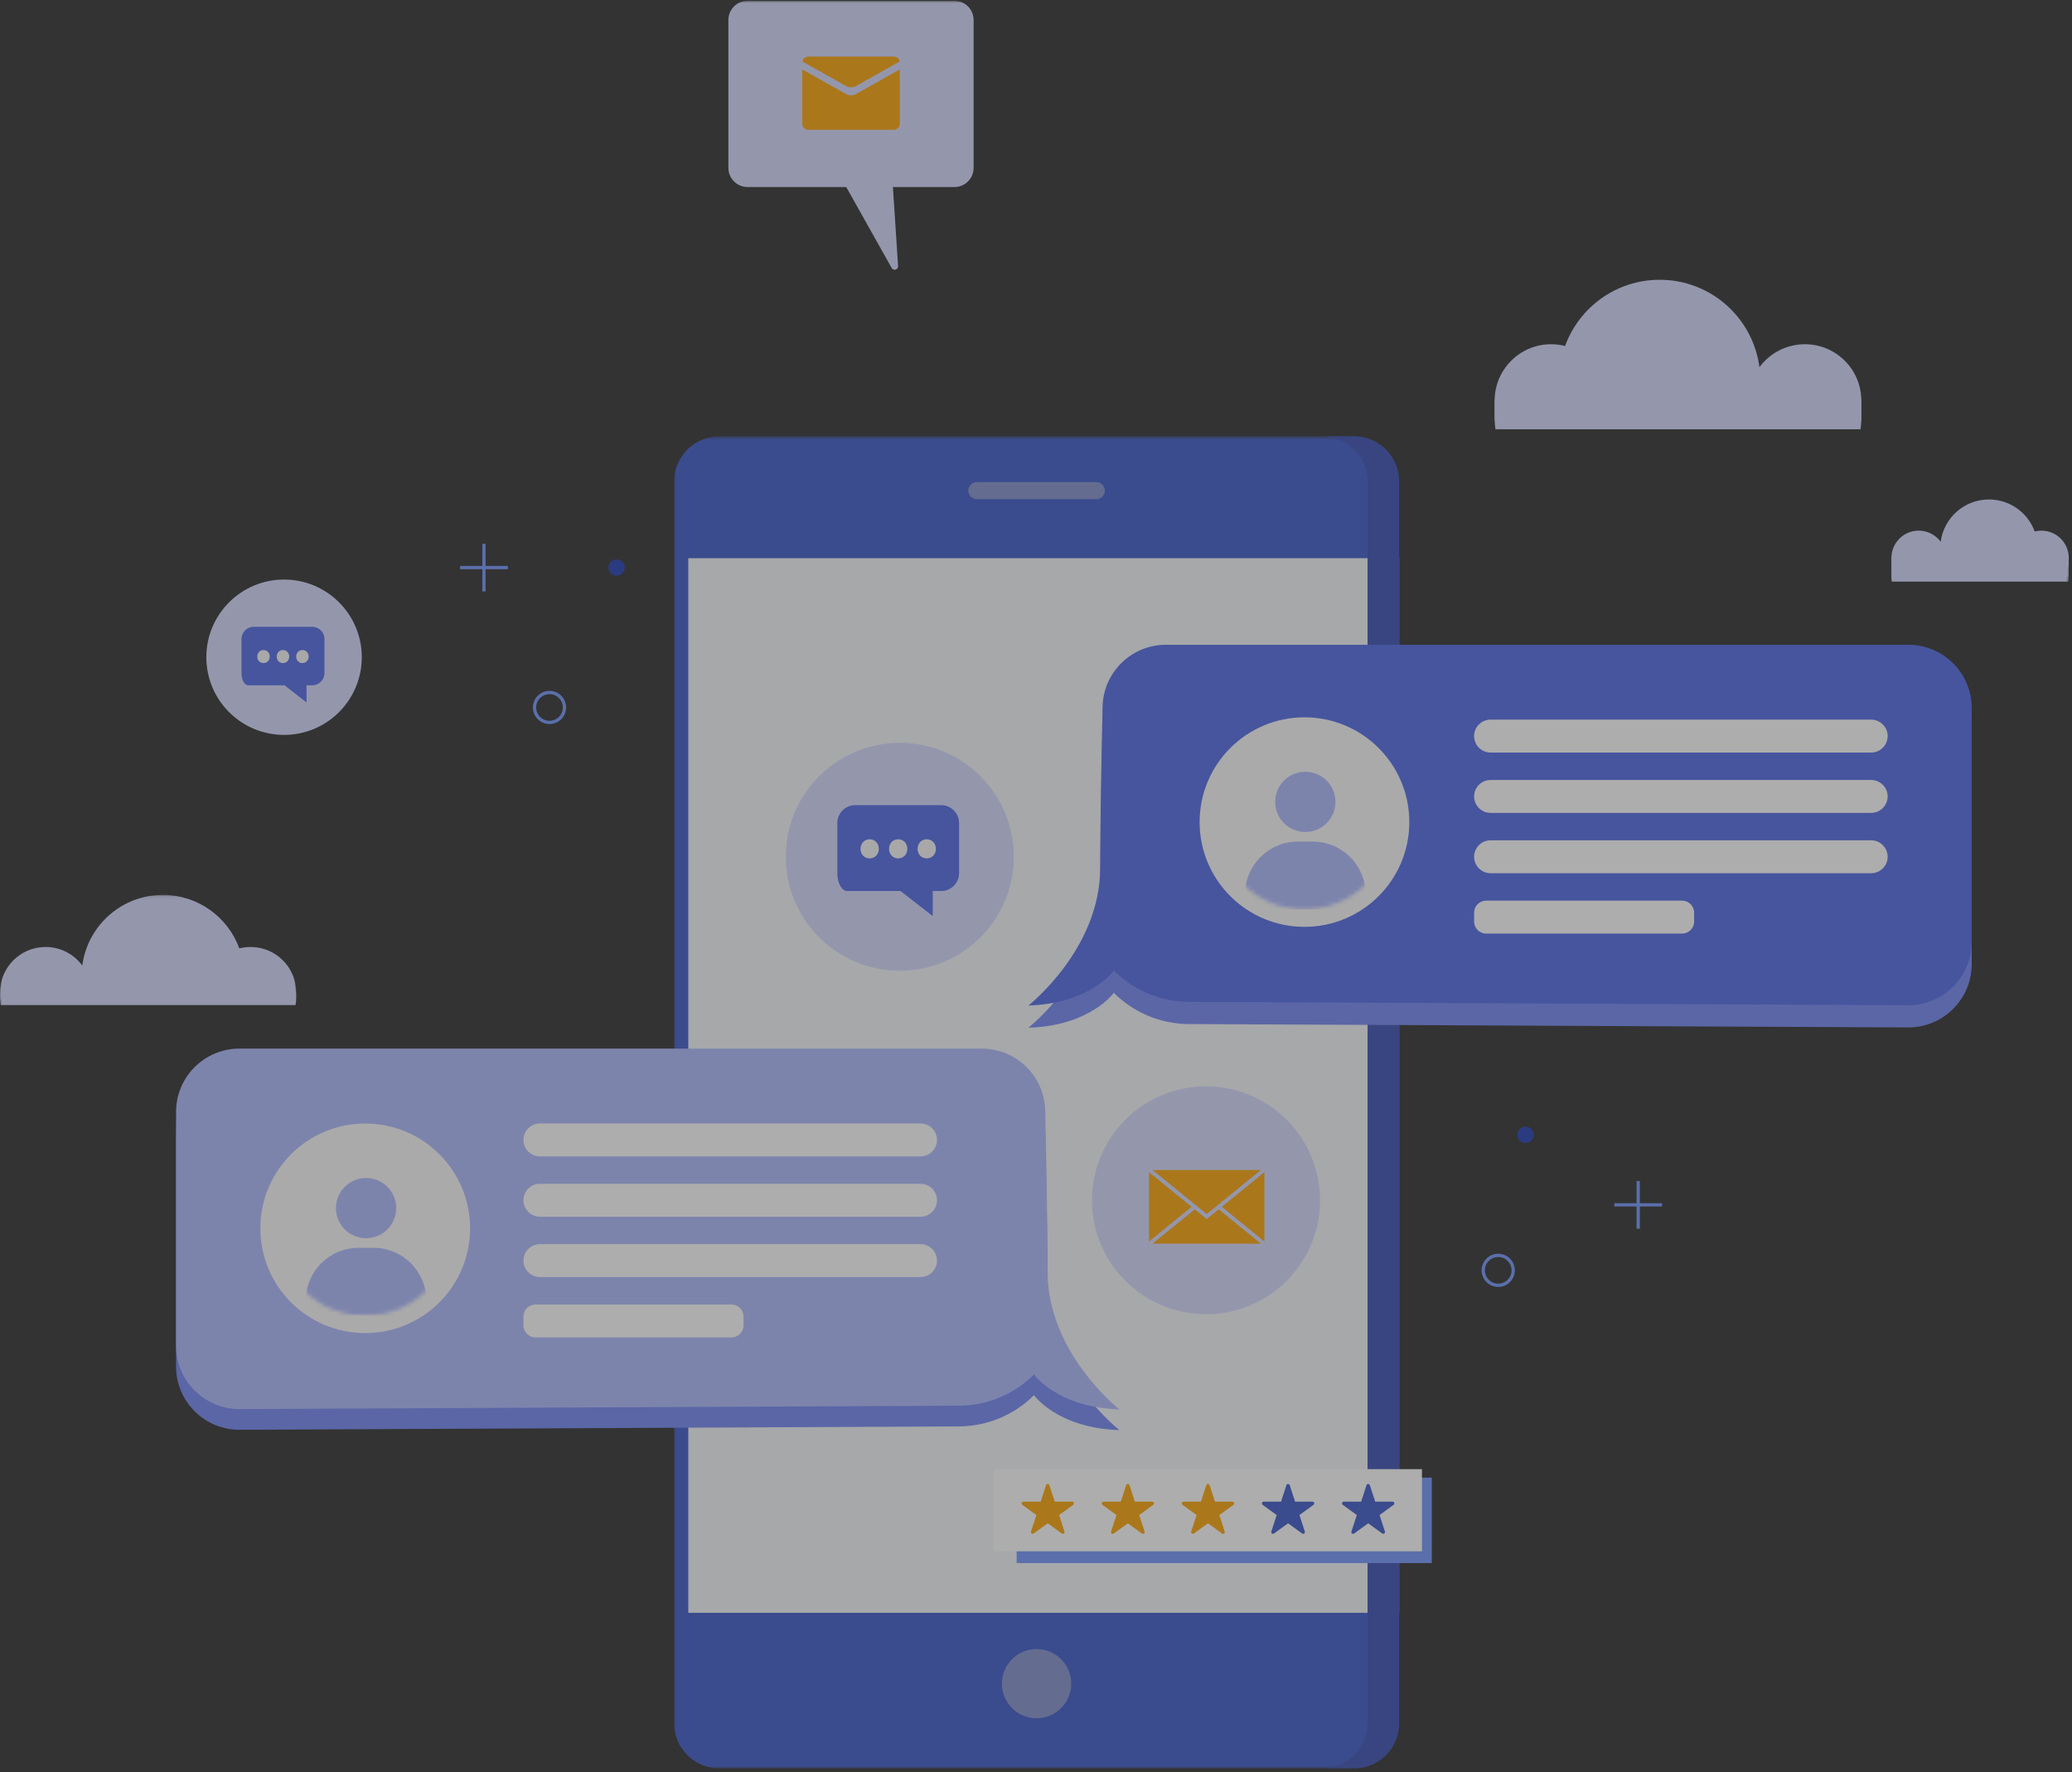 <?xml version="1.0" encoding="UTF-8"?>
<svg width="525px" height="449px" viewBox="0 0 525 449" version="1.1" xmlns="http://www.w3.org/2000/svg" xmlns:xlink="http://www.w3.org/1999/xlink">
    <rect x="0" y="0" width="525" height="449" fill="#333333" stroke="none"/>
    <!-- Generator: sketchtool 53.2 (72643) - https://sketchapp.com -->
    <title>DC28C7D2-826E-4F6F-9004-50B26E1EC3B2</title>
    <desc>Created with sketchtool.</desc>
    <defs>
        <polygon id="path-1" points="1 0.58 184.722 0.58 184.722 338.102 1 338.102"></polygon>
        <polygon id="path-3" points="0 448.797 524.182 448.797 524.182 0.931 0 0.931"></polygon>
        <path d="M0.568,23.182 C0.568,35.396 10.477,45.297 22.699,45.297 L22.699,45.297 C34.922,45.297 44.83,35.396 44.83,23.182 L44.83,23.182 C44.83,10.97 34.922,1.068 22.699,1.068 L22.699,1.068 C10.477,1.068 0.568,10.97 0.568,23.182 L0.568,23.182 Z" id="path-5"></path>
        <path d="M0.568,23.182 C0.568,35.396 10.477,45.297 22.699,45.297 L22.699,45.297 C34.922,45.297 44.83,35.396 44.83,23.182 L44.83,23.182 C44.83,10.97 34.922,1.068 22.699,1.068 L22.699,1.068 C10.477,1.068 0.568,10.97 0.568,23.182" id="path-7"></path>
        <path d="M0.135,22.526 C0.135,34.739 10.044,44.64 22.266,44.64 L22.266,44.64 C34.487,44.64 44.396,34.739 44.396,22.526 L44.396,22.526 C44.396,10.314 34.487,0.411 22.266,0.411 L22.266,0.411 C10.044,0.411 0.135,10.314 0.135,22.526 L0.135,22.526 Z" id="path-9"></path>
        <path d="M0.135,22.526 C0.135,34.739 10.044,44.64 22.266,44.64 L22.266,44.64 C34.487,44.64 44.396,34.739 44.396,22.526 L44.396,22.526 C44.396,10.314 34.487,0.411 22.266,0.411 L22.266,0.411 C10.044,0.411 0.135,10.314 0.135,22.526" id="path-11"></path>
        <polygon id="path-13" points="0 0.069 75.057 0.069 75.057 26.78 0 26.78"></polygon>
    </defs>
    <g id="Communications-v.1" stroke="none" stroke-width="1" fill="none" fill-rule="evenodd" opacity="0.6">
        <g id="Communication-1" transform="translate(-715, -161)">
            <g id="illustration-communication" transform="translate(715, 160)">
                <g id="Group-58" transform="translate(0, 0.272)">
                    <g id="Group-3" transform="translate(169.782, 110.695)">
                        <mask id="mask-2" fill="white">
                            <use xlink:href="#path-1"></use>
                        </mask>
                        <g id="Clip-2"></g>
                        <path d="M173.212,338.102 L12.509,338.102 C6.154,338.102 1,332.953 1,326.6 L1,12.082 C1,5.73 6.154,0.58 12.509,0.58 L173.212,0.58 C179.567,0.58 184.722,5.73 184.722,12.082 L184.722,326.6 C184.722,332.953 179.567,338.102 173.212,338.102" id="Fill-1" fill="#405DCA" mask="url(#mask-2)"></path>
                    </g>
                    <mask id="mask-4" fill="white">
                        <use xlink:href="#path-3"></use>
                    </mask>
                    <g id="Clip-5"></g>
                    <polygon id="Fill-4" fill="#F4F7FA" mask="url(#mask-4)" points="174.395 409.374 354.504 409.374 354.504 142.161 174.395 142.161"></polygon>
                    <path d="M271.427,427.32 C271.427,432.168 267.493,436.098 262.643,436.098 C257.792,436.098 253.859,432.168 253.859,427.32 C253.859,422.474 257.792,418.543 262.643,418.543 C267.493,418.543 271.427,422.474 271.427,427.32" id="Fill-6" fill="#8692CE" mask="url(#mask-4)"></path>
                    <path d="M277.776,127.206 L247.509,127.206 C246.316,127.206 245.347,126.238 245.347,125.046 C245.347,123.852 246.316,122.885 247.509,122.885 L277.776,122.885 C278.97,122.885 279.938,123.852 279.938,125.046 C279.938,126.238 278.97,127.206 277.776,127.206" id="Fill-7" fill="#8692CE" mask="url(#mask-4)"></path>
                    <path d="M342.994,111.276 L335.003,111.276 C341.361,111.276 346.514,116.425 346.514,122.777 L346.514,437.296 C346.514,443.648 341.361,448.798 335.003,448.798 L342.994,448.798 C349.349,448.798 354.504,443.648 354.504,437.296 L354.504,122.777 C354.504,116.425 349.349,111.276 342.994,111.276" id="Fill-8" fill="#3E51B4" mask="url(#mask-4)"></path>
                    <path d="M471.405,109.494 C471.541,108.699 471.618,107.884 471.618,107.051 C471.618,99.159 465.215,92.762 457.318,92.762 C452.594,92.762 448.408,95.05 445.803,98.578 C444.17,86.082 433.481,76.431 420.53,76.431 C409.507,76.431 400.119,83.42 396.56,93.206 C395.425,92.916 394.236,92.762 393.012,92.762 C385.114,92.762 378.712,99.159 378.712,107.051 C378.712,107.884 378.786,108.699 378.923,109.494 L471.405,109.494 Z" id="Fill-9" fill="#D5DBFE" mask="url(#mask-4)"></path>
                    <path d="M479.346,148.089 C479.279,147.705 479.243,147.312 479.243,146.909 C479.243,143.091 482.34,139.995 486.159,139.995 C488.445,139.995 490.469,141.103 491.73,142.809 C492.519,136.764 497.689,132.096 503.955,132.096 C509.286,132.096 513.828,135.478 515.548,140.21 C516.098,140.071 516.673,139.995 517.266,139.995 C521.085,139.995 524.182,143.091 524.182,146.909 C524.182,147.312 524.146,147.705 524.078,148.089 L479.346,148.089 Z" id="Fill-10" fill="#D5DBFE" mask="url(#mask-4)"></path>
                    <path d="M471.405,108.29 C471.541,107.496 471.618,106.68 471.618,105.848 C471.618,97.956 465.215,91.559 457.318,91.559 C452.594,91.559 448.408,93.847 445.803,97.375 C444.17,84.878 433.481,75.227 420.53,75.227 C409.507,75.227 400.119,82.217 396.56,92.002 C395.425,91.713 394.236,91.559 393.012,91.559 C385.114,91.559 378.712,97.956 378.712,105.848 C378.712,106.68 378.786,107.496 378.923,108.29 L471.405,108.29 Z" id="Fill-11" fill="#D5DBFE" mask="url(#mask-4)"></path>
                    <path d="M479.346,146.886 C479.279,146.502 479.243,146.109 479.243,145.705 C479.243,141.888 482.34,138.792 486.159,138.792 C488.445,138.792 490.469,139.9 491.73,141.606 C492.519,135.561 497.689,130.893 503.955,130.893 C509.286,130.893 513.828,134.275 515.548,139.007 C516.098,138.868 516.673,138.792 517.266,138.792 C521.085,138.792 524.182,141.888 524.182,145.705 C524.182,146.109 524.146,146.502 524.078,146.886 L479.346,146.886 Z" id="Fill-12" fill="#D5DBFE" mask="url(#mask-4)"></path>
                    <path d="M471.405,107.087 C471.541,106.293 471.618,105.477 471.618,104.645 C471.618,96.753 465.215,90.355 457.318,90.355 C452.594,90.355 448.408,92.644 445.803,96.172 C444.17,83.675 433.481,74.024 420.53,74.024 C409.507,74.024 400.119,81.014 396.56,90.799 C395.425,90.509 394.236,90.355 393.012,90.355 C385.114,90.355 378.712,96.753 378.712,104.645 C378.712,105.477 378.786,106.293 378.923,107.087 L471.405,107.087 Z" id="Fill-13" fill="#D5DBFE" mask="url(#mask-4)"></path>
                    <path d="M0.171,255.39 C0.061,254.748 -0.001,254.09 -0.001,253.416 C-0.001,247.042 5.172,241.873 11.553,241.873 C15.369,241.873 18.751,243.722 20.855,246.571 C22.174,236.475 30.809,228.678 41.273,228.678 C50.178,228.678 57.762,234.325 60.638,242.23 C61.555,241.997 62.515,241.873 63.506,241.873 C69.886,241.873 75.057,247.042 75.057,253.416 C75.057,254.09 74.997,254.748 74.886,255.39 L0.171,255.39 Z" id="Fill-14" fill="#D5DBFE" mask="url(#mask-4)"></path>
                    <path d="M479.346,145.683 C479.279,145.299 479.243,144.905 479.243,144.502 C479.243,140.684 482.34,137.589 486.159,137.589 C488.445,137.589 490.469,138.697 491.73,140.403 C492.519,134.358 497.689,129.69 503.955,129.69 C509.286,129.69 513.828,133.072 515.548,137.804 C516.098,137.664 516.673,137.589 517.266,137.589 C521.085,137.589 524.182,140.684 524.182,144.502 C524.182,144.905 524.146,145.299 524.078,145.683 L479.346,145.683 Z" id="Fill-15" fill="#D5DBFE" mask="url(#mask-4)"></path>
                    <polygon id="Fill-16" fill="#7598FB" mask="url(#mask-4)" points="257.596 396.778 362.783 396.778 362.783 375.124 257.596 375.124"></polygon>
                    <polygon id="Fill-17" fill="#FFFFFF" mask="url(#mask-4)" points="251.851 393.787 360.29 393.787 360.29 372.977 251.851 372.977"></polygon>
                    <path d="M272.079,381.519 C272.02,381.337 271.851,381.213 271.658,381.213 L267.251,381.213 L265.891,377.026 C265.832,376.843 265.662,376.72 265.47,376.72 C265.28,376.72 265.11,376.843 265.05,377.026 L263.689,381.213 L259.282,381.213 C259.091,381.213 258.921,381.337 258.862,381.519 C258.804,381.699 258.867,381.899 259.022,382.011 L262.588,384.6 L261.226,388.787 C261.167,388.968 261.232,389.167 261.386,389.279 C261.541,389.392 261.751,389.392 261.906,389.279 L265.47,386.692 L269.036,389.279 C269.113,389.336 269.204,389.365 269.295,389.365 C269.386,389.365 269.478,389.336 269.555,389.279 C269.709,389.167 269.774,388.968 269.715,388.787 L268.353,384.6 L271.918,382.011 C272.073,381.899 272.138,381.699 272.079,381.519" id="Fill-18" fill="#FBA50C" mask="url(#mask-4)"></path>
                    <path d="M292.378,381.519 C292.319,381.337 292.151,381.213 291.958,381.213 L287.551,381.213 L286.189,377.026 C286.131,376.843 285.961,376.72 285.77,376.72 C285.579,376.72 285.409,376.843 285.35,377.026 L283.988,381.213 L279.582,381.213 C279.391,381.213 279.221,381.337 279.162,381.519 C279.103,381.699 279.167,381.899 279.322,382.011 L282.887,384.6 L281.525,388.787 C281.466,388.968 281.531,389.167 281.686,389.279 C281.841,389.392 282.05,389.392 282.206,389.279 L285.77,386.692 L289.335,389.279 C289.413,389.336 289.504,389.365 289.594,389.365 C289.686,389.365 289.777,389.336 289.853,389.279 C290.009,389.167 290.074,388.968 290.015,388.787 L288.653,384.6 L292.218,382.011 C292.372,381.899 292.437,381.699 292.378,381.519" id="Fill-19" fill="#FBA50C" mask="url(#mask-4)"></path>
                    <path d="M312.678,381.519 C312.619,381.337 312.45,381.213 312.258,381.213 L307.851,381.213 L306.489,377.026 C306.431,376.843 306.261,376.72 306.07,376.72 C305.878,376.72 305.708,376.843 305.649,377.026 L304.288,381.213 L299.882,381.213 C299.69,381.213 299.52,381.337 299.46,381.519 C299.402,381.699 299.466,381.899 299.622,382.011 L303.187,384.6 L301.825,388.787 C301.765,388.968 301.83,389.167 301.985,389.279 C302.141,389.392 302.349,389.392 302.505,389.279 L306.07,386.692 L309.635,389.279 C309.712,389.336 309.803,389.365 309.894,389.365 C309.986,389.365 310.076,389.336 310.153,389.279 C310.308,389.167 310.373,388.968 310.314,388.787 L308.952,384.6 L312.518,382.011 C312.672,381.899 312.737,381.699 312.678,381.519" id="Fill-20" fill="#FBA50C" mask="url(#mask-4)"></path>
                    <path d="M332.978,381.519 C332.919,381.337 332.75,381.213 332.557,381.213 L328.15,381.213 L326.788,377.026 C326.731,376.843 326.561,376.72 326.369,376.72 C326.178,376.72 326.008,376.843 325.949,377.026 L324.587,381.213 L320.18,381.213 C319.99,381.213 319.82,381.337 319.76,381.519 C319.702,381.699 319.766,381.899 319.921,382.011 L323.485,384.6 L322.124,388.787 C322.065,388.968 322.13,389.167 322.285,389.279 C322.44,389.392 322.649,389.392 322.804,389.279 L326.369,386.692 L329.935,389.279 C330.012,389.336 330.102,389.365 330.192,389.365 C330.285,389.365 330.376,389.336 330.453,389.279 C330.608,389.167 330.673,388.968 330.614,388.787 L329.252,384.6 L332.817,382.011 C332.972,381.899 333.037,381.699 332.978,381.519" id="Fill-21" fill="#405DCA" mask="url(#mask-4)"></path>
                    <path d="M353.277,381.519 C353.217,381.337 353.049,381.213 352.857,381.213 L348.45,381.213 L347.088,377.026 C347.03,376.843 346.861,376.72 346.669,376.72 C346.478,376.72 346.308,376.843 346.249,377.026 L344.887,381.213 L340.48,381.213 C340.288,381.213 340.119,381.337 340.06,381.519 C340.002,381.699 340.066,381.899 340.22,382.011 L343.785,384.6 L342.423,388.787 C342.364,388.968 342.429,389.167 342.585,389.279 C342.74,389.392 342.948,389.392 343.104,389.279 L346.669,386.692 L350.234,389.279 C350.312,389.336 350.402,389.365 350.492,389.365 C350.585,389.365 350.675,389.336 350.752,389.279 C350.908,389.167 350.973,388.968 350.912,388.787 L349.552,384.6 L353.116,382.011 C353.271,381.899 353.336,381.699 353.277,381.519" id="Fill-22" fill="#405DCA" mask="url(#mask-4)"></path>
                    <path d="M125.237,324.695 C123.142,324.695 121.444,322.999 121.444,320.906 C121.444,318.811 123.142,317.115 125.237,317.115 C127.332,317.115 129.03,318.811 129.03,320.906 C129.03,322.999 127.332,324.695 125.237,324.695 Z" id="Stroke-23" stroke="#7598FB" stroke-width="0.829" mask="url(#mask-4)"></path>
                    <path d="M147.893,356.346 L135.794,356.346" id="Stroke-24" stroke="#7598FB" stroke-width="0.829" mask="url(#mask-4)"></path>
                    <path d="M141.843,362.392 L141.843,350.302" id="Stroke-25" stroke="#7598FB" stroke-width="0.829" mask="url(#mask-4)"></path>
                    <path d="M139.234,176.189 C141.328,176.189 143.027,177.886 143.027,179.979 C143.027,182.073 141.328,183.771 139.234,183.771 C137.139,183.771 135.441,182.073 135.441,179.979 C135.441,177.886 137.139,176.189 139.234,176.189 Z" id="Stroke-26" stroke="#7598FB" stroke-width="0.829" mask="url(#mask-4)"></path>
                    <path d="M116.578,144.538 L128.677,144.538" id="Stroke-27" stroke="#7598FB" stroke-width="0.829" mask="url(#mask-4)"></path>
                    <path d="M122.627,138.493 L122.627,150.583" id="Stroke-28" stroke="#7598FB" stroke-width="0.829" mask="url(#mask-4)"></path>
                    <path d="M117.158,339.332 C117.158,340.473 116.232,341.398 115.09,341.398 C113.947,341.398 113.021,340.473 113.021,339.332 C113.021,338.19 113.947,337.265 115.09,337.265 C116.232,337.265 117.158,338.19 117.158,339.332" id="Fill-29" fill="#2741B6" mask="url(#mask-4)"></path>
                    <path d="M158.316,144.538 C158.316,145.679 157.388,146.605 156.247,146.605 C155.104,146.605 154.178,145.679 154.178,144.538 C154.178,143.397 155.104,142.471 156.247,142.471 C157.388,142.471 158.316,143.397 158.316,144.538" id="Fill-30" fill="#2741B6" mask="url(#mask-4)"></path>
                    <path d="M241.826,0.932 L189.422,0.932 C186.735,0.932 184.555,3.11 184.555,5.794 L184.555,43.256 C184.555,45.942 186.735,48.12 189.422,48.12 L214.423,48.12 L225.934,68.631 C226.384,69.434 227.614,69.07 227.554,68.151 L226.242,48.12 L241.826,48.12 C244.514,48.12 246.693,45.942 246.693,43.256 L246.693,5.794 C246.693,3.11 244.514,0.932 241.826,0.932" id="Fill-31" fill="#D5DBFE" mask="url(#mask-4)"></path>
                    <path d="M227.99,18.616 L227.99,32.087 C227.99,32.932 227.304,33.62 226.457,33.62 L204.789,33.62 C203.952,33.62 203.265,32.932 203.265,32.087 L203.265,18.616 C203.265,18.519 203.274,18.413 203.291,18.325 L214.323,24.532 C215.134,24.991 216.121,24.991 216.932,24.532 L227.955,18.325 C227.982,18.422 227.99,18.519 227.99,18.616" id="Fill-32" fill="#FBA50C" mask="url(#mask-4)"></path>
                    <path d="M227.955,16.302 L216.932,22.51 C216.121,22.967 215.135,22.967 214.324,22.51 L203.292,16.302 C203.299,16.276 203.299,16.249 203.309,16.231 C203.388,15.915 203.564,15.632 203.811,15.43 C204.041,15.227 204.331,15.104 204.649,15.086 C204.692,15.078 204.745,15.069 204.79,15.069 L226.457,15.069 C227.206,15.069 227.824,15.597 227.955,16.302" id="Fill-33" fill="#FBA50C" mask="url(#mask-4)"></path>
                    <path d="M199.281,15.227 C199.269,15.251 199.269,15.286 199.257,15.321 L199.222,15.298 C199.246,15.274 199.257,15.251 199.281,15.227" id="Fill-34" fill="#804ECE" mask="url(#mask-4)"></path>
                    <path d="M334.479,304.847 C334.479,320.795 321.541,333.724 305.58,333.724 C289.62,333.724 276.681,320.795 276.681,304.847 C276.681,288.898 289.62,275.97 305.58,275.97 C321.541,275.97 334.479,288.898 334.479,304.847" id="Fill-35" fill="#D5DBFE" mask="url(#mask-4)"></path>
                    <polygon id="Fill-36" fill="#FBA50C" mask="url(#mask-4)" points="291.133 297.725 291.133 315.294 301.928 306.506"></polygon>
                    <polygon id="Fill-37" fill="#FBA50C" mask="url(#mask-4)" points="309.574 306.506 320.37 315.294 320.37 297.725"></polygon>
                    <polygon id="Fill-38" fill="#FBA50C" mask="url(#mask-4)" points="305.751 309.613 302.715 307.148 292.026 315.838 319.477 315.838 308.792 307.148"></polygon>
                    <polygon id="Fill-39" fill="#FBA50C" mask="url(#mask-4)" points="303.106 306.192 303.495 306.506 305.75 308.341 308.007 306.506 308.399 306.192 308.793 305.873 319.477 297.179 292.026 297.179 302.715 305.873"></polygon>
                    <path d="M256.889,217.813 C256.889,233.761 243.951,246.69 227.99,246.69 C212.03,246.69 199.091,233.761 199.091,217.813 C199.091,201.864 212.03,188.936 227.99,188.936 C243.951,188.936 256.889,201.864 256.889,217.813" id="Fill-40" fill="#D5DBFE" mask="url(#mask-4)"></path>
                    <path d="M228.175,226.494 L236.341,232.844 L236.341,226.494 L238.475,226.494 C240.981,226.494 243.012,224.464 243.012,221.96 L243.012,209.266 C243.012,206.762 240.981,204.731 238.475,204.731 L216.695,204.731 C214.19,204.731 212.158,206.762 212.158,209.266 L212.158,221.96 C212.158,224.464 213.28,226.494 214.663,226.494 L228.175,226.494 Z" id="Fill-41" fill="#556DE6" mask="url(#mask-4)"></path>
                    <path d="M237.135,215.817 C237.135,217.175 236.152,218.223 234.813,218.223 C233.475,218.223 232.5,217.175 232.5,215.817 C232.5,214.426 233.475,213.379 234.813,213.379 C236.152,213.379 237.135,214.426 237.135,215.817" id="Fill-42" fill="#F7F7F7" mask="url(#mask-4)"></path>
                    <path d="M229.902,215.817 C229.902,217.175 228.919,218.223 227.58,218.223 C226.242,218.223 225.268,217.175 225.268,215.817 C225.268,214.426 226.242,213.379 227.58,213.379 C228.919,213.379 229.902,214.426 229.902,215.817" id="Fill-43" fill="#F7F7F7" mask="url(#mask-4)"></path>
                    <path d="M222.671,215.817 C222.671,217.175 221.687,218.223 220.347,218.223 C219.009,218.223 218.035,217.175 218.035,215.817 C218.035,214.426 219.009,213.379 220.347,213.379 C221.687,213.379 222.671,214.426 222.671,215.817" id="Fill-44" fill="#F7F7F7" mask="url(#mask-4)"></path>
                    <path d="M91.666,167.252 C91.666,178.12 82.851,186.93 71.974,186.93 C61.098,186.93 52.283,178.12 52.283,167.252 C52.283,156.385 61.098,147.575 71.974,147.575 C82.851,147.575 91.666,156.385 91.666,167.252" id="Fill-45" fill="#D5DBFE" mask="url(#mask-4)"></path>
                    <path d="M72.1,174.37 L77.665,178.698 L77.665,174.37 L79.119,174.37 C80.826,174.37 82.21,172.988 82.21,171.283 L82.21,162.632 C82.21,160.925 80.826,159.542 79.119,159.542 L64.277,159.542 C62.571,159.542 61.187,160.925 61.187,162.632 L61.187,171.283 C61.187,172.988 61.95,174.37 62.894,174.37 L72.1,174.37 Z" id="Fill-46" fill="#556DE6" mask="url(#mask-4)"></path>
                    <path d="M78.206,167.095 C78.206,168.021 77.535,168.735 76.624,168.735 C75.712,168.735 75.047,168.021 75.047,167.095 C75.047,166.148 75.712,165.434 76.624,165.434 C77.535,165.434 78.206,166.148 78.206,167.095" id="Fill-47" fill="#F7F7F7" mask="url(#mask-4)"></path>
                    <path d="M73.277,167.095 C73.277,168.021 72.607,168.735 71.695,168.735 C70.784,168.735 70.119,168.021 70.119,167.095 C70.119,166.148 70.784,165.434 71.695,165.434 C72.607,165.434 73.277,166.148 73.277,167.095" id="Fill-48" fill="#F7F7F7" mask="url(#mask-4)"></path>
                    <path d="M68.349,167.095 C68.349,168.021 67.679,168.735 66.767,168.735 C65.855,168.735 65.191,168.021 65.191,167.095 C65.191,166.148 65.855,165.434 66.767,165.434 C67.679,165.434 68.349,166.148 68.349,167.095" id="Fill-49" fill="#F7F7F7" mask="url(#mask-4)"></path>
                    <path d="M283.626,363.076 C283.626,363.076 265.43,348.824 265.43,328.184 C265.43,316.369 265.106,299.562 264.832,287.349 C264.636,278.632 257.51,271.67 248.783,271.67 L60.665,271.67 C51.8,271.67 44.612,278.852 44.612,287.71 L44.612,346.96 C44.612,355.848 51.846,363.042 60.739,363 L242.99,362.145 C250.119,362.111 256.946,359.266 261.987,354.23 C261.987,354.23 267.889,362.583 283.626,363.076" id="Fill-50" fill="#7689F4" mask="url(#mask-4)"></path>
                    <path d="M283.625,357.824 C283.625,357.824 265.429,343.572 265.429,322.934 C265.429,311.118 265.107,294.311 264.832,282.098 C264.635,273.381 257.509,266.419 248.782,266.419 L60.665,266.419 C51.799,266.419 44.613,273.601 44.613,282.459 L44.613,341.709 C44.613,350.597 51.846,357.791 60.739,357.749 L242.99,356.894 C250.119,356.86 256.946,354.015 261.985,348.978 C261.985,348.978 267.888,357.332 283.625,357.824" id="Fill-51" fill="#AFBBFE" mask="url(#mask-4)"></path>
                    <path d="M117.961,311.952 C117.961,325.983 106.579,337.355 92.539,337.355 C78.499,337.355 67.116,325.983 67.116,311.952 C67.116,297.924 78.499,286.55 92.539,286.55 C106.579,286.55 117.961,297.924 117.961,311.952" id="Fill-52" fill="#FFFFFF" mask="url(#mask-4)"></path>
                    <path d="M233.244,293.728 L136.806,293.728 C134.511,293.728 132.632,291.851 132.632,289.557 C132.632,287.265 134.511,285.388 136.806,285.388 L233.244,285.388 C235.539,285.388 237.418,287.265 237.418,289.557 C237.418,291.851 235.539,293.728 233.244,293.728" id="Fill-53" fill="#FFFFFF" mask="url(#mask-4)"></path>
                    <path d="M233.244,309.017 L136.806,309.017 C134.511,309.017 132.632,307.14 132.632,304.847 C132.632,302.553 134.511,300.676 136.806,300.676 L233.244,300.676 C235.539,300.676 237.418,302.553 237.418,304.847 C237.418,307.14 235.539,309.017 233.244,309.017" id="Fill-54" fill="#FFFFFF" mask="url(#mask-4)"></path>
                    <path d="M233.244,324.305 L136.806,324.305 C134.511,324.305 132.632,322.428 132.632,320.135 C132.632,317.843 134.511,315.966 136.806,315.966 L233.244,315.966 C235.539,315.966 237.418,317.843 237.418,320.135 C237.418,322.428 235.539,324.305 233.244,324.305" id="Fill-55" fill="#FFFFFF" mask="url(#mask-4)"></path>
                    <path d="M185.34,339.594 L135.677,339.594 C134.002,339.594 132.633,338.225 132.633,336.552 L132.633,334.296 C132.633,332.623 134.002,331.254 135.677,331.254 L185.34,331.254 C187.015,331.254 188.383,332.623 188.383,334.296 L188.383,336.552 C188.383,338.225 187.015,339.594 185.34,339.594" id="Fill-56" fill="#FFFFFF" mask="url(#mask-4)"></path>
                    <path d="M119.106,311.952 C119.106,326.614 107.211,338.499 92.539,338.499 C77.866,338.499 65.972,326.614 65.972,311.952 C65.972,297.291 77.866,285.407 92.539,285.407 C107.211,285.407 119.106,297.291 119.106,311.952" id="Fill-57" fill="#FAFAFA" mask="url(#mask-4)"></path>
                </g>
                <g id="Group-65" transform="translate(69.839, 289.042)">
                    <g id="Group-61">
                        <mask id="mask-6" fill="white">
                            <use xlink:href="#path-5"></use>
                        </mask>
                        <g id="Clip-60"></g>
                        <path d="M38.193,41.48 C38.193,34.104 32.209,28.124 24.826,28.124 L21.008,28.124 C13.627,28.124 7.642,34.104 7.642,41.48 L7.642,45.297 L38.193,45.297 L38.193,41.48 Z" id="Fill-59" fill="#AFBBFE" mask="url(#mask-6)"></path>
                    </g>
                    <g id="Group-64">
                        <mask id="mask-8" fill="white">
                            <use xlink:href="#path-7"></use>
                        </mask>
                        <g id="Clip-63"></g>
                        <path d="M22.917,10.431 C27.136,10.431 30.556,13.848 30.556,18.064 C30.556,22.279 27.136,25.696 22.917,25.696 C18.699,25.696 15.279,22.279 15.279,18.064 C15.279,13.848 18.699,10.431 22.917,10.431" id="Fill-62" fill="#AFBBFE" mask="url(#mask-8)"></path>
                    </g>
                </g>
                <g id="Group-82" transform="translate(260.092, 163.908)">
                    <path d="M0.484,97.491 C0.484,97.491 18.68,83.239 18.68,62.6 C18.68,50.785 19.002,33.977 19.278,21.764 C19.474,13.048 26.601,6.087 35.327,6.087 L223.445,6.087 C232.31,6.087 239.496,13.267 239.496,22.125 L239.496,81.375 C239.496,90.263 232.264,97.457 223.371,97.415 L41.12,96.561 C33.991,96.526 27.164,93.683 22.124,88.645 C22.124,88.645 16.221,97 0.484,97.491" id="Fill-66" fill="#7689F4"></path>
                    <path d="M0.484,91.865 C0.484,91.865 18.68,77.613 18.68,56.974 C18.68,45.159 19.002,28.351 19.278,16.139 C19.474,7.422 26.601,0.461 35.327,0.461 L223.445,0.461 C232.31,0.461 239.496,7.641 239.496,16.499 L239.496,75.749 C239.496,84.637 232.264,91.831 223.371,91.79 L41.12,90.935 C33.991,90.9 27.164,88.057 22.124,83.019 C22.124,83.019 16.221,91.374 0.484,91.865" id="Fill-68" fill="#556DE6"></path>
                    <path d="M96.332,45.994 C96.332,60.023 84.951,71.396 70.911,71.396 C56.871,71.396 45.488,60.023 45.488,45.994 C45.488,31.964 56.871,20.592 70.911,20.592 C84.951,20.592 96.332,31.964 96.332,45.994" id="Fill-70" fill="#FFFFFF"></path>
                    <path d="M214.024,27.768 L117.585,27.768 C115.29,27.768 113.413,25.891 113.413,23.599 C113.413,21.306 115.29,19.429 117.585,19.429 L214.024,19.429 C216.319,19.429 218.198,21.306 218.198,23.599 C218.198,25.891 216.319,27.768 214.024,27.768" id="Fill-72" fill="#FFFFFF"></path>
                    <path d="M214.024,43.057 L117.585,43.057 C115.29,43.057 113.413,41.18 113.413,38.887 C113.413,36.594 115.29,34.718 117.585,34.718 L214.024,34.718 C216.319,34.718 218.198,36.594 218.198,38.887 C218.198,41.18 216.319,43.057 214.024,43.057" id="Fill-74" fill="#FFFFFF"></path>
                    <path d="M214.024,58.345 L117.585,58.345 C115.29,58.345 113.413,56.468 113.413,54.176 C113.413,51.883 115.29,50.006 117.585,50.006 L214.024,50.006 C216.319,50.006 218.198,51.883 218.198,54.176 C218.198,56.468 216.319,58.345 214.024,58.345" id="Fill-76" fill="#FFFFFF"></path>
                    <path d="M166.12,73.635 L116.457,73.635 C114.782,73.635 113.414,72.265 113.414,70.593 L113.414,68.337 C113.414,66.663 114.782,65.295 116.457,65.295 L166.12,65.295 C167.795,65.295 169.164,66.663 169.164,68.337 L169.164,70.593 C169.164,72.265 167.795,73.635 166.12,73.635" id="Fill-78" fill="#FFFFFF"></path>
                    <path d="M96.998,45.387 C96.998,60.049 85.103,71.933 70.431,71.933 C55.759,71.933 43.864,60.049 43.864,45.387 C43.864,30.725 55.759,18.841 70.431,18.841 C85.103,18.841 96.998,30.725 96.998,45.387" id="Fill-80" fill="#FAFAFA"></path>
                </g>
                <g id="Group-89" transform="translate(308.257, 186.769)">
                    <g id="Group-85">
                        <mask id="mask-10" fill="white">
                            <use xlink:href="#path-9"></use>
                        </mask>
                        <g id="Clip-84"></g>
                        <path d="M37.759,40.824 C37.759,33.448 31.775,27.468 24.393,27.468 L20.575,27.468 C13.193,27.468 7.208,33.448 7.208,40.824 L7.208,44.64 L37.759,44.64 L37.759,40.824 Z" id="Fill-83" fill="#AFBBFE" mask="url(#mask-10)"></path>
                    </g>
                    <g id="Group-88">
                        <mask id="mask-12" fill="white">
                            <use xlink:href="#path-11"></use>
                        </mask>
                        <g id="Clip-87"></g>
                        <path d="M22.484,9.775 C26.702,9.775 30.122,13.192 30.122,17.407 C30.122,21.622 26.702,25.039 22.484,25.039 C18.266,25.039 14.846,21.622 14.846,17.407 C14.846,13.192 18.266,9.775 22.484,9.775" id="Fill-86" fill="#AFBBFE" mask="url(#mask-12)"></path>
                    </g>
                </g>
                <g id="Group-109" transform="translate(0, 71.261)">
                    <path d="M471.405,33.691 C471.541,32.897 471.618,32.082 471.618,31.249 C471.618,23.357 465.215,16.96 457.318,16.96 C452.594,16.96 448.408,19.248 445.803,22.776 C444.17,10.279 433.481,0.628 420.53,0.628 C409.507,0.628 400.119,7.618 396.56,17.404 C395.425,17.114 394.236,16.96 393.012,16.96 C385.114,16.96 378.712,23.357 378.712,31.249 C378.712,32.082 378.786,32.897 378.923,33.691 L471.405,33.691 Z" id="Fill-90" fill="#D5DBFE"></path>
                    <path d="M479.346,72.287 C479.279,71.903 479.243,71.51 479.243,71.106 C479.243,67.289 482.34,64.193 486.159,64.193 C488.445,64.193 490.469,65.301 491.73,67.007 C492.519,60.962 497.689,56.294 503.955,56.294 C509.286,56.294 513.828,59.676 515.548,64.408 C516.098,64.269 516.673,64.193 517.266,64.193 C521.085,64.193 524.182,67.289 524.182,71.106 C524.182,71.51 524.146,71.903 524.078,72.287 L479.346,72.287 Z" id="Fill-92" fill="#D5DBFE"></path>
                    <path d="M471.405,34.895 C471.541,34.1 471.618,33.285 471.618,32.452 C471.618,24.56 465.215,18.163 457.318,18.163 C452.594,18.163 448.408,20.451 445.803,23.979 C444.17,11.483 433.481,1.832 420.53,1.832 C409.507,1.832 400.119,8.821 396.56,18.607 C395.425,18.317 394.236,18.163 393.012,18.163 C385.114,18.163 378.712,24.56 378.712,32.452 C378.712,33.285 378.786,34.1 378.923,34.895 L471.405,34.895 Z" id="Fill-94" fill="#D5DBFE"></path>
                    <g id="Group-98" transform="translate(0, 156.417)">
                        <mask id="mask-14" fill="white">
                            <use xlink:href="#path-13"></use>
                        </mask>
                        <g id="Clip-97"></g>
                        <path d="M0.171,26.78 C0.061,26.139 -0.001,25.48 -0.001,24.807 C-0.001,18.432 5.172,13.263 11.553,13.263 C15.369,13.263 18.751,15.112 20.855,17.962 C22.174,7.865 30.809,0.069 41.273,0.069 C50.178,0.069 57.762,5.715 60.638,13.62 C61.555,13.387 62.515,13.263 63.506,13.263 C69.886,13.263 75.057,18.432 75.057,24.807 C75.057,25.48 74.997,26.139 74.886,26.78 L0.171,26.78 Z" id="Fill-96" fill="#D5DBFE" mask="url(#mask-14)"></path>
                    </g>
                    <path d="M479.346,73.49 C479.279,73.106 479.243,72.713 479.243,72.31 C479.243,68.492 482.34,65.396 486.159,65.396 C488.445,65.396 490.469,66.504 491.73,68.21 C492.519,62.165 497.689,57.497 503.955,57.497 C509.286,57.497 513.828,60.879 515.548,65.611 C516.098,65.472 516.673,65.396 517.266,65.396 C521.085,65.396 524.182,68.492 524.182,72.31 C524.182,72.713 524.146,73.106 524.078,73.49 L479.346,73.49 Z" id="Fill-99" fill="#D5DBFE"></path>
                    <path d="M383.41,251.611 C383.41,253.704 381.712,255.401 379.617,255.401 C377.522,255.401 375.823,253.704 375.823,251.611 C375.823,249.518 377.522,247.821 379.617,247.821 C381.712,247.821 383.41,249.518 383.41,251.611 Z" id="Stroke-101" stroke="#7598FB" stroke-width="0.829"></path>
                    <path d="M415.085,228.973 L415.085,241.063" id="Stroke-103" stroke="#7598FB" stroke-width="0.829"></path>
                    <path d="M421.135,235.017 L409.036,235.017" id="Stroke-105" stroke="#7598FB" stroke-width="0.829"></path>
                    <path d="M388.606,217.279 C388.606,218.42 387.68,219.345 386.538,219.345 C385.396,219.345 384.47,218.42 384.47,217.279 C384.47,216.138 385.396,215.212 386.538,215.212 C387.68,215.212 388.606,216.138 388.606,217.279" id="Fill-107" fill="#2741B6"></path>
                </g>
            </g>
        </g>
    </g>
</svg>